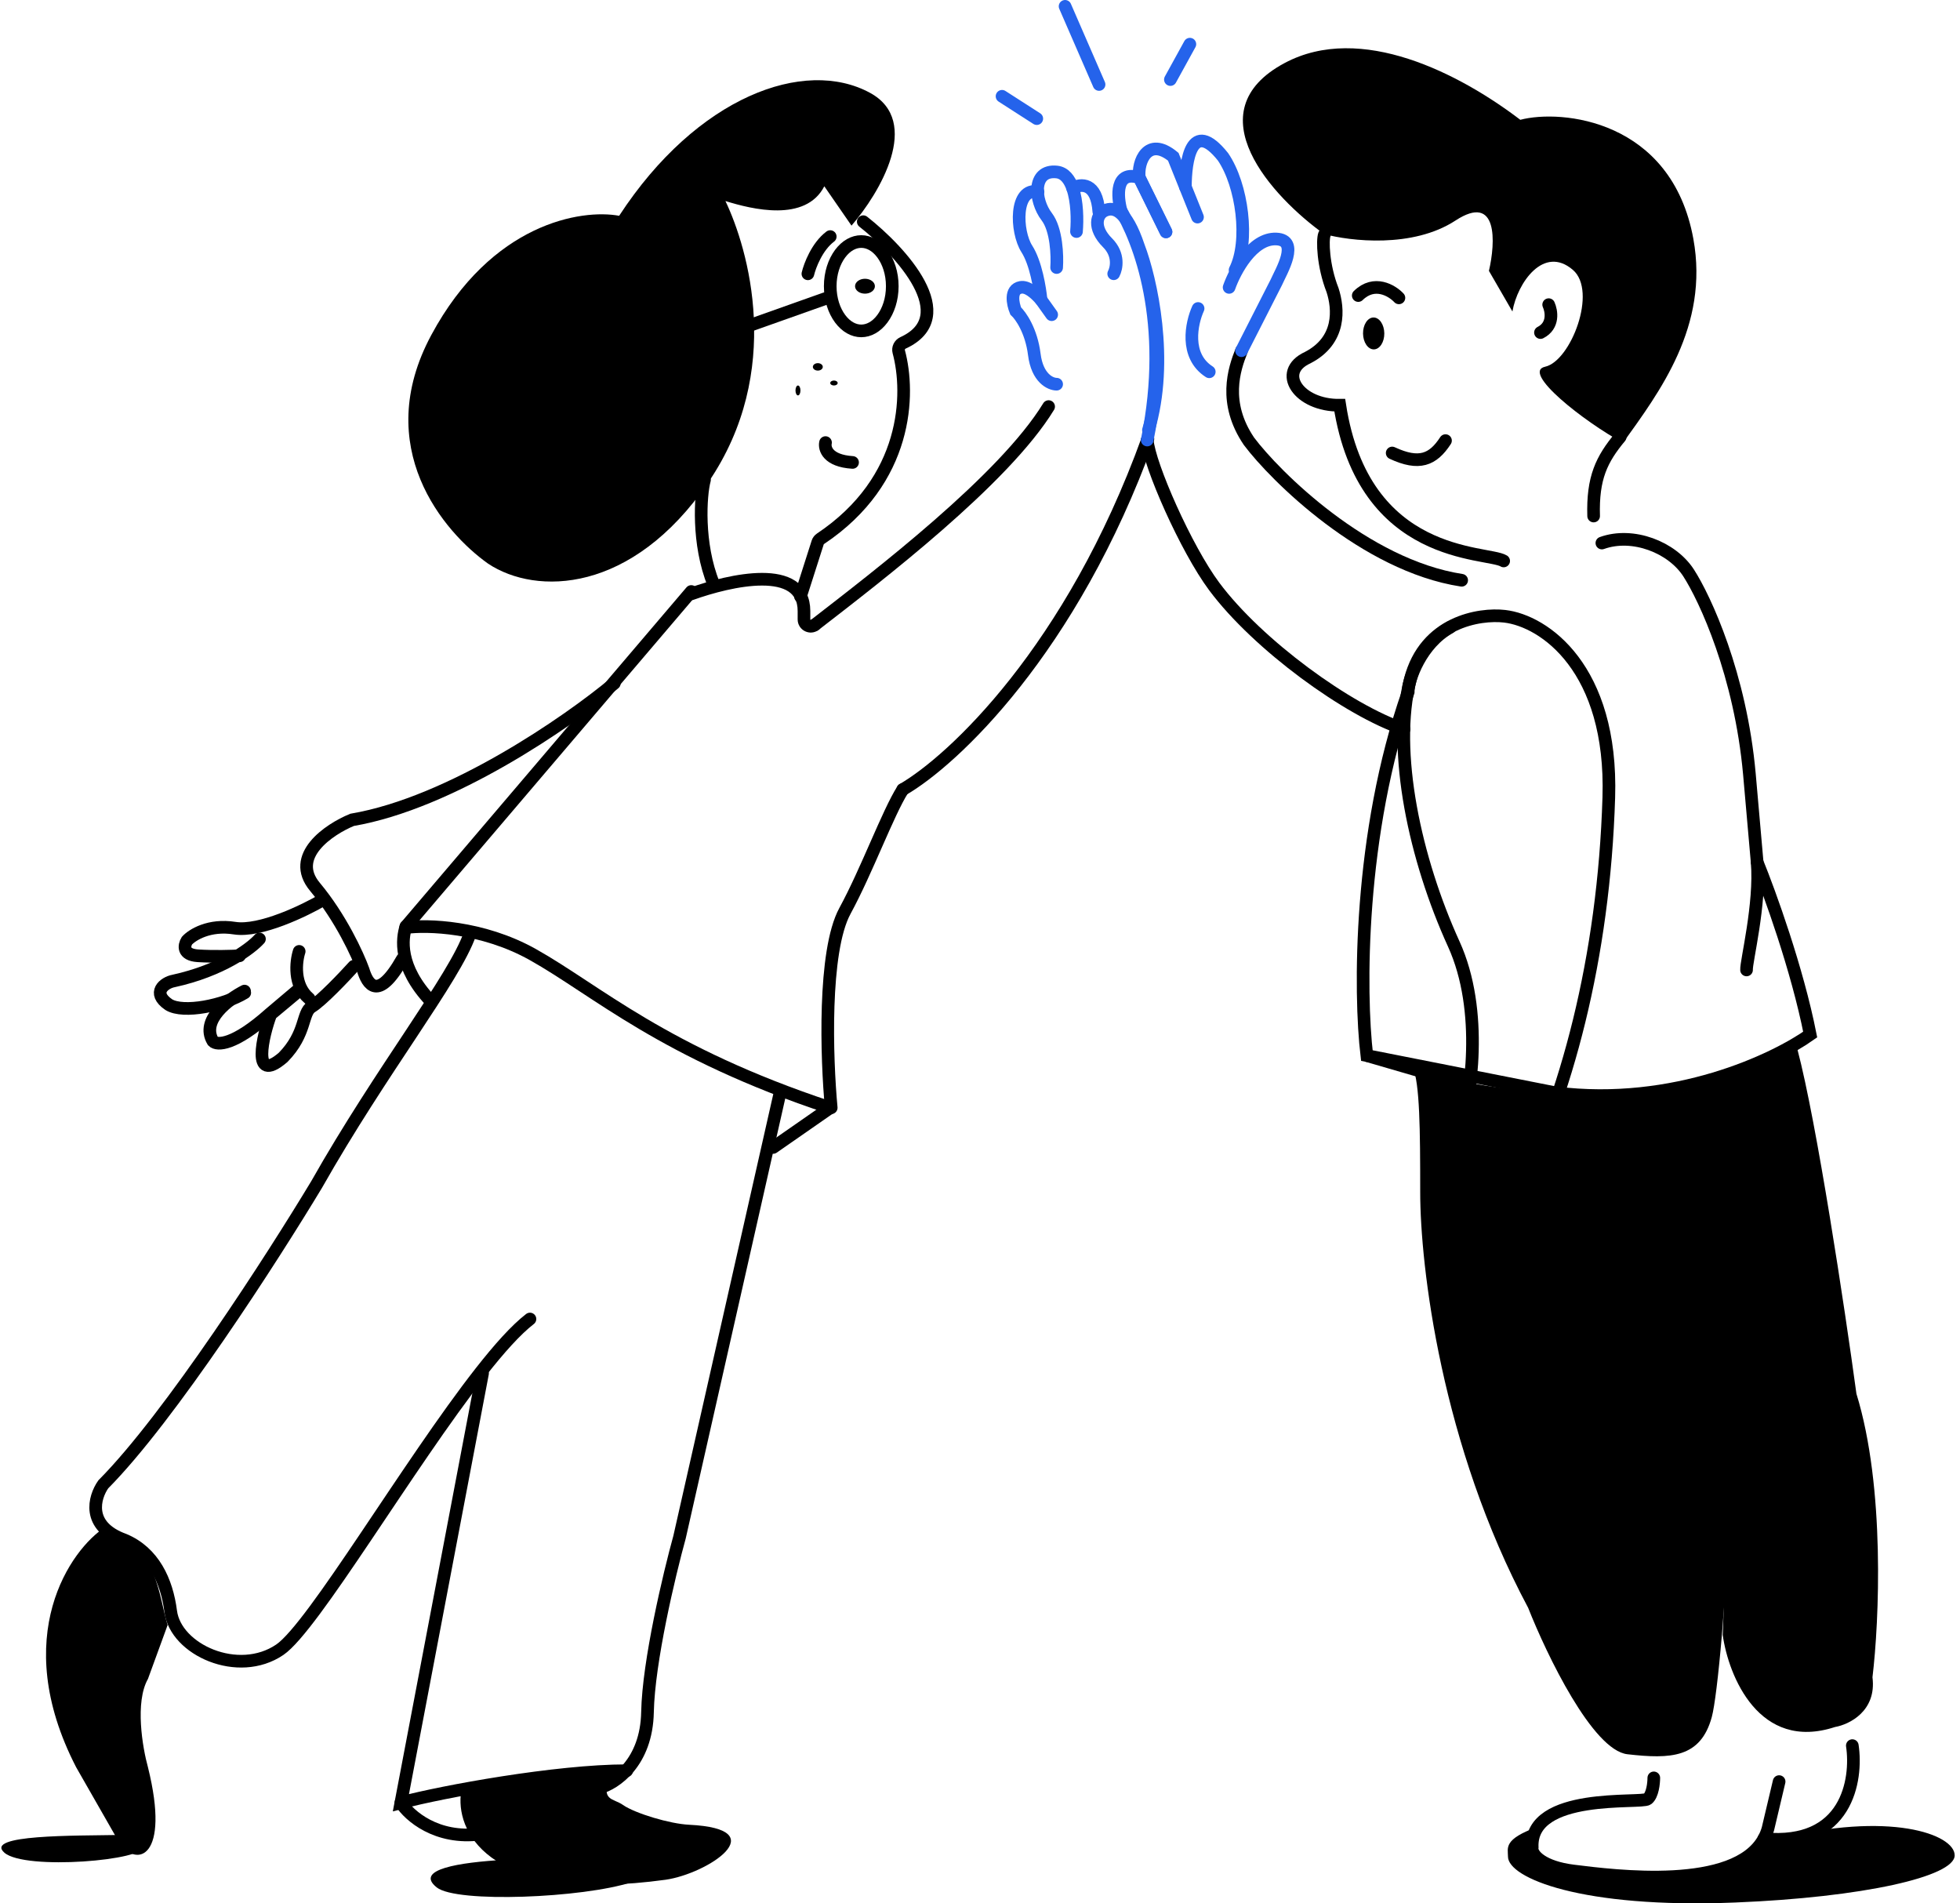 <svg width="310" height="301" viewBox="0 0 310 301" fill="none" xmlns="http://www.w3.org/2000/svg">
<path d="M0.683 292.981C-2.556 290.109 11.835 290.321 18.938 290.188C19.961 291.625 20.714 291.651 22.561 291.984C23.413 294.177 3.922 295.853 0.683 292.981Z" fill="black"/>
<path d="M111.428 75.878C110.769 78.262 110.278 86.008 112.865 92.364" stroke="black" stroke-width="2" stroke-linecap="round"/>
<path d="M136.536 35.058C142.566 39.805 151.925 50.053 142.828 54.222C142.295 54.466 142 55.057 142.152 55.621C143.942 62.249 143.659 75.935 129.774 85.203C129.568 85.341 129.409 85.546 129.333 85.781L126.603 94.326" stroke="black" stroke-width="2" stroke-linecap="round"/>
<path d="M130.567 69.991C130.352 70.933 130.909 72.88 134.845 73.131" stroke="black" stroke-width="2" stroke-linecap="round"/>
<path d="M109.332 93.922C115.471 91.722 127.16 89.031 127.16 96.64V97.96C127.16 98.852 128.178 99.357 128.883 98.811" stroke="black" stroke-width="2" stroke-linecap="round"/>
<path d="M128.883 98.81C138.737 91.175 158.788 75.878 165.853 64.299" stroke="black" stroke-width="2" stroke-linecap="round"/>
<path d="M141.125 45.263C141.125 47.327 140.501 49.142 139.557 50.41C138.614 51.678 137.419 52.328 136.219 52.328C135.019 52.328 133.824 51.678 132.88 50.41C131.937 49.142 131.312 47.327 131.312 45.263C131.312 43.199 131.937 41.384 132.88 40.116C133.824 38.848 135.019 38.198 136.219 38.198C137.419 38.198 138.614 38.848 139.557 40.116C140.501 41.384 141.125 43.199 141.125 45.263Z" stroke="black" stroke-width="2" stroke-linecap="round"/>
<path d="M118.359 51.543L130.527 47.225" stroke="black" stroke-width="2" stroke-linecap="round"/>
<path d="M127.78 43.3C128.09 41.992 129.231 38.983 131.313 37.413" stroke="black" stroke-width="2" stroke-linecap="round"/>
<path d="M136.807 46.441C137.674 46.441 138.377 45.913 138.377 45.263C138.377 44.613 137.674 44.085 136.807 44.085C135.94 44.085 135.237 44.613 135.237 45.263C135.237 45.913 135.94 46.441 136.807 46.441Z" fill="black"/>
<path d="M142.786 124.861C150.671 120.309 169.465 102.844 181.554 69.402" stroke="black" stroke-width="2" stroke-linecap="round"/>
<path d="M131.468 175.183C130.745 167.467 130.167 150.44 133.637 144.06C137.107 137.68 140.441 128.553 142.786 124.861" stroke="black" stroke-width="2" stroke-linecap="round"/>
<path d="M109.333 93.541L64.194 146.53" stroke="black" stroke-width="2" stroke-linecap="round"/>
<path d="M64.194 146.693C67.541 146.241 76.24 146.46 84.271 150.957C94.31 156.577 104.938 166.462 131.313 175.183" stroke="black" stroke-width="2" stroke-linecap="round"/>
<path d="M131.312 175.183L122.284 181.463" stroke="black" stroke-width="2" stroke-linecap="round"/>
<path d="M64.198 146.53C63.587 148.426 62.98 152.846 68.118 158.306" stroke="black" stroke-width="2" stroke-linecap="round"/>
<path d="M97.164 108.064C89.86 114.149 71.338 126.985 55.685 129.655C52.033 131.159 45.746 135.385 49.816 140.253C53.885 145.121 56.599 151.048 57.447 153.403C58.099 155.563 59.722 158.573 63.635 151.664" stroke="black" stroke-width="2" stroke-linecap="round"/>
<path d="M51.241 142.212C48.209 144.001 41.137 147.417 37.111 146.781C33.085 146.146 30.401 147.841 29.562 148.768C29.111 149.497 28.827 150.993 31.304 151.152C33.782 151.311 36.724 151.218 37.886 151.152" stroke="black" stroke-width="2" stroke-linecap="round"/>
<path d="M41.036 148.493C39.678 150.014 35.06 153.473 27.454 155.134C25.967 155.41 23.962 157.001 26.678 158.869C29.007 160.322 35.448 158.994 38.708 157.001" stroke="black" stroke-width="2" stroke-linecap="round"/>
<path d="M38.672 156.735C36.178 157.991 31.687 161.335 33.683 164.665C34.322 165.326 37.022 165.378 42.702 160.303L46.923 156.735" stroke="black" stroke-width="2" stroke-linecap="round"/>
<path d="M47.135 156.811L42.825 160.412C41.584 163.679 39.69 171.614 44.784 167.213C48.507 163.412 47.723 160.172 49.29 159.211C50.858 158.251 54.384 154.545 55.952 152.811" stroke="black" stroke-width="2" stroke-linecap="round"/>
<path d="M47.319 150.455C46.797 152.071 46.379 155.825 48.885 157.913" stroke="black" stroke-width="2" stroke-linecap="round"/>
<path d="M94.81 282.731C97.279 282.077 102.256 278.767 102.411 270.76C102.568 262.753 105.855 248.975 107.479 243.088L123.463 172.436" stroke="black" stroke-width="2" stroke-linecap="round"/>
<path d="M129.35 58.608C129.784 58.608 130.135 58.345 130.135 58.019C130.135 57.694 129.784 57.431 129.35 57.431C128.917 57.431 128.565 57.694 128.565 58.019C128.565 58.345 128.917 58.608 129.35 58.608Z" fill="black"/>
<path d="M131.901 60.963C132.226 60.963 132.49 60.788 132.49 60.571C132.49 60.354 132.226 60.178 131.901 60.178C131.576 60.178 131.312 60.354 131.312 60.571C131.312 60.788 131.576 60.963 131.901 60.963Z" fill="black"/>
<path d="M126.21 62.533C126.427 62.533 126.602 62.182 126.602 61.748C126.602 61.315 126.427 60.963 126.21 60.963C125.993 60.963 125.817 61.315 125.817 61.748C125.817 62.182 125.993 62.533 126.21 62.533Z" fill="black"/>
<path d="M68.216 52.983C77.754 35.253 91.998 33.024 97.927 34.126C110.242 15.268 127.248 9.047 137.608 14.684C145.896 19.195 139.107 30.561 134.676 35.681L130.376 29.46C127.405 35.215 118.908 33.089 114.738 31.793C118.321 39.31 124.042 58.738 112.001 76.313C99.96 93.888 84.831 94.198 77.207 89.144C70.17 84.154 58.676 70.714 68.216 52.983Z" fill="black"/>
<path d="M63.408 285.086C64.709 287.123 69.043 290.966 75.969 290.05" stroke="black" stroke-width="2" stroke-linecap="round"/>
<path d="M74.318 147.708C71.862 154.733 60.355 169.173 50.078 187.322C43.226 198.705 26.885 224.126 16.335 234.742C14.913 236.758 13.582 241.337 19.632 243.523C24.286 245.474 26.381 250.002 27.001 254.841C27.777 260.891 37.667 265.379 44.26 260.891C49.515 257.313 64.626 231.545 76.042 216.984C78.949 213.276 81.616 210.295 83.82 208.593" stroke="black" stroke-width="2" stroke-linecap="round"/>
<path d="M76.323 217.182L63.408 285.086C69.973 283.334 88.005 280.027 99.126 280.027" stroke="black" stroke-width="2" stroke-linecap="round"/>
<path d="M12.042 279.474C1.343 258.736 11.261 244.935 16.624 241.518C24.939 244.133 25.164 252.851 26.512 256.992L23.4 265.513C21.318 269.178 22.533 276.348 23.4 279.474C26.997 293.959 21.568 295.351 18.904 291.472L12.042 279.474Z" fill="black"/>
<path d="M69.085 298.491C65.481 295.637 72.608 294.53 79.841 294.113C82.36 296.366 99.096 297.135 99.912 297.657C92.213 300.159 72.243 300.991 69.085 298.491Z" fill="black"/>
<path d="M105.282 297.269C77.959 301.015 72.288 290.208 72.868 283.89C77.567 281.928 90.489 281.214 96.58 280.769C94.84 284.871 97.015 284.336 98.538 285.451C100.496 286.789 105.935 288.424 108.98 288.573C122.686 289.242 111.954 296.303 105.282 297.269Z" fill="black"/>
<path d="M169.646 29.749C170.898 29.03 173.48 28.768 173.794 33.478" stroke="#2563EB" stroke-width="2" stroke-linecap="round"/>
<path d="M167.121 42.309C167.251 40.478 167.121 36.304 165.551 34.263C163.588 31.712 163.196 26.805 167.121 27.198C168.367 27.323 169.159 28.358 169.646 29.749C170.386 31.864 170.419 34.803 170.261 36.618" stroke="#2563EB" stroke-width="2" stroke-linecap="round"/>
<path d="M164.654 47.412C164.495 45.646 163.824 41.564 162.411 39.366C160.645 36.618 160.448 29.553 164.177 30.338" stroke="#2563EB" stroke-width="2" stroke-linecap="round"/>
<path d="M167.121 60.758C166.14 60.758 164.06 59.816 163.589 56.047C163.118 52.279 161.43 49.898 160.645 49.178C160.187 48.066 159.703 45.764 161.43 45.45C162.447 45.265 163.649 46.25 164.654 47.412L166.336 49.767" stroke="#2563EB" stroke-width="2" stroke-linecap="round"/>
<path d="M176.148 43.291C176.606 42.441 177.051 40.269 175.167 38.385C172.812 36.03 173.401 33.871 174.774 33.282C176.148 32.693 178.111 33.086 180.073 38.973C182.036 44.076 184.94 57.029 181.643 68.019" stroke="#2563EB" stroke-width="2" stroke-linecap="round"/>
<path d="M185.114 12.582L188.194 6.984" stroke="#2563EB" stroke-width="2" stroke-linecap="round"/>
<path d="M158.485 15.227L163.98 18.759" stroke="#2563EB" stroke-width="2" stroke-linecap="round"/>
<path d="M168.456 1L173.832 13.361" stroke="#2563EB" stroke-width="2" stroke-linecap="round"/>
<path d="M187.485 29.561C187.485 25.441 188.444 18.562 193.428 24.792C196.495 29.269 197.646 38.186 195.345 42.702" stroke="#2563EB" stroke-width="2" stroke-linecap="round"/>
<path d="M177.324 33.357C176.685 31.086 176.366 26.855 180.2 28.101L184.417 36.667" stroke="#2563EB" stroke-width="2" stroke-linecap="round"/>
<path d="M184.417 36.667L180.2 28.101C179.88 25.57 181.542 21.482 185.568 24.791L187.485 29.561L189.402 34.331" stroke="#2563EB" stroke-width="2" stroke-linecap="round"/>
<path d="M189.494 48.786C188.448 51.076 187.336 56.283 191.261 58.795" stroke="#2563EB" stroke-width="2" stroke-linecap="round"/>
<path d="M196.363 55.459C195.186 58.402 193.419 63.701 197.541 69.785C201.662 75.28 215.874 89.41 231.182 91.766" stroke="black" stroke-width="2" stroke-linecap="round"/>
<path d="M194.4 45.45C195.316 42.833 198.09 37.639 201.858 37.796C205.626 37.953 202.643 42.898 201.858 44.665L196.363 55.459" stroke="#2563EB" stroke-width="2" stroke-linecap="round"/>
<path d="M228.352 173.8C229.53 177.987 233.847 187.695 241.698 193.033M216.185 166.931L231.689 171.445L216.185 166.931ZM230.904 179.295C232.604 173.735 234.789 159.945 229.922 149.268C223.838 135.923 220.11 118.849 223.053 107.466C225.409 98.36 233.978 96.999 237.969 97.457C244.249 98.178 255.082 105.7 254.454 126.11C253.669 151.623 247.782 173.408 239.343 190.286L230.904 179.295Z" stroke="black" stroke-width="2" stroke-linecap="round"/>
<path d="M224.624 188.519C224.624 178.51 224.558 171.445 223.446 168.698C238.519 174.35 256.81 172.885 264.071 171.445C264.267 171.903 265.877 176.273 270.744 190.089C276.828 207.36 272.51 265.059 270.744 271.535C268.977 278.011 264.267 278.208 257.398 277.423C251.903 276.795 244.642 261.722 241.698 254.265C227.96 228.555 224.624 200.264 224.624 188.519Z" fill="black"/>
<path d="M277.914 136.329C279.861 141.105 284.264 153.246 286.306 163.608C280.679 167.599 264.856 175.174 246.015 172.819L216.185 166.931C215.007 157.053 214.869 131.894 222.719 109.442C222.719 107.414 224.781 101.735 229.334 99.223" stroke="black" stroke-width="2" stroke-linecap="round"/>
<path d="M276.239 153.39C276.155 152.13 278.48 142.962 277.914 136.329C277.599 132.631 277.195 128.016 276.689 122.395C275.276 106.695 269.689 94.658 267.073 90.602C264.456 86.546 258.265 84.112 253.358 85.878" stroke="black" stroke-width="2" stroke-linecap="round"/>
<path d="M272.471 258.564C274.162 221.755 266.659 186.975 262.5 173.407C272.99 171.992 281.253 167.457 284.284 165.95C287.33 177.433 291.787 206.915 293.619 220.418C298.188 235.204 297.215 256.467 296.157 265.25C296.834 270.598 292.492 272.722 290.235 273.115C278.223 277.048 273.387 265.053 272.471 258.564Z" fill="black"/>
<path d="M181.447 69.589C181.774 73.579 187.598 86.775 192.045 92.747C198.914 101.971 213.24 112.372 222.072 115.316" stroke="black" stroke-width="2" stroke-linecap="round"/>
<path d="M176.934 32.693C180.27 38.058 185.216 51.063 181.447 69.589" stroke="#2563EB" stroke-width="2" stroke-linecap="round"/>
<path d="M237.825 88.71C235.229 87.112 215.698 88.652 211.901 64.085C205.4 64.161 201.865 58.836 206.826 56.557C212.113 53.83 211.717 48.824 210.759 45.874C209.235 42.006 209.143 37.945 209.472 37.095" stroke="black" stroke-width="2" stroke-linecap="round"/>
<path d="M217.294 55.254C216.365 55.265 215.599 54.144 215.582 52.751C215.566 51.358 216.306 50.22 217.234 50.209C218.163 50.198 218.929 51.319 218.946 52.712C218.962 54.105 218.222 55.243 217.294 55.254Z" fill="black"/>
<path d="M221.257 47.104C220.173 45.945 217.368 44.249 214.826 46.74" stroke="black" stroke-width="2" stroke-linecap="round"/>
<path d="M228.625 69.68C226.632 72.747 224.443 73.618 220.192 71.639" stroke="black" stroke-width="2" stroke-linecap="round"/>
<path d="M244.944 48.179C245.406 49.193 245.793 51.496 243.646 52.592" stroke="black" stroke-width="2" stroke-linecap="round"/>
<path d="M267.825 37.764C270.354 51.602 262.44 62.019 256.703 70.027C250.576 66.716 240.533 58.844 244.385 57.994C248.433 57.102 252.703 46.059 248.772 42.681C244.159 38.718 240.001 44.714 239.209 49.261L235.494 42.837C236.544 38.343 236.956 30.46 230.2 34.879C223.444 39.298 213.533 38.141 209.423 37.01C201.317 31.208 188.725 17.676 203.196 9.959C215.232 3.54 230.894 11.655 240.455 18.946C246.928 17.237 264.377 18.896 267.825 37.764Z" fill="black"/>
<path d="M256.253 69.1C253.327 72.623 251.873 75.547 252.054 81.607" stroke="black" stroke-width="2" stroke-linecap="round"/>
<path d="M274.421 300.872C250.086 301.854 238.507 296.971 238.507 293.611C238.507 292.237 237.722 290.863 243.217 288.901C240.862 292.106 241.725 298.203 264.02 296.947C267.617 297.143 275.716 296.201 279.327 290.863H281.094C298.757 286.349 309.158 290.055 309.158 293.415C309.158 296.775 294.635 300.057 274.421 300.872Z" fill="black"/>
<path d="M278.981 290.777C292.126 292.033 293.784 281.488 292.97 276.058" stroke="black" stroke-width="2" stroke-linecap="round"/>
<path d="M261.57 281.161C261.57 282.011 261.373 283.869 260.588 284.497C259.607 285.282 241.944 283.319 242.337 292.151C242.14 293.394 244.103 295.291 248.813 295.88C255.438 296.708 274.428 299.125 278.982 290.777C279.247 290.291 279.463 289.768 279.625 289.207L281.391 281.749" stroke="black" stroke-width="2" stroke-linecap="round"/>
</svg>
